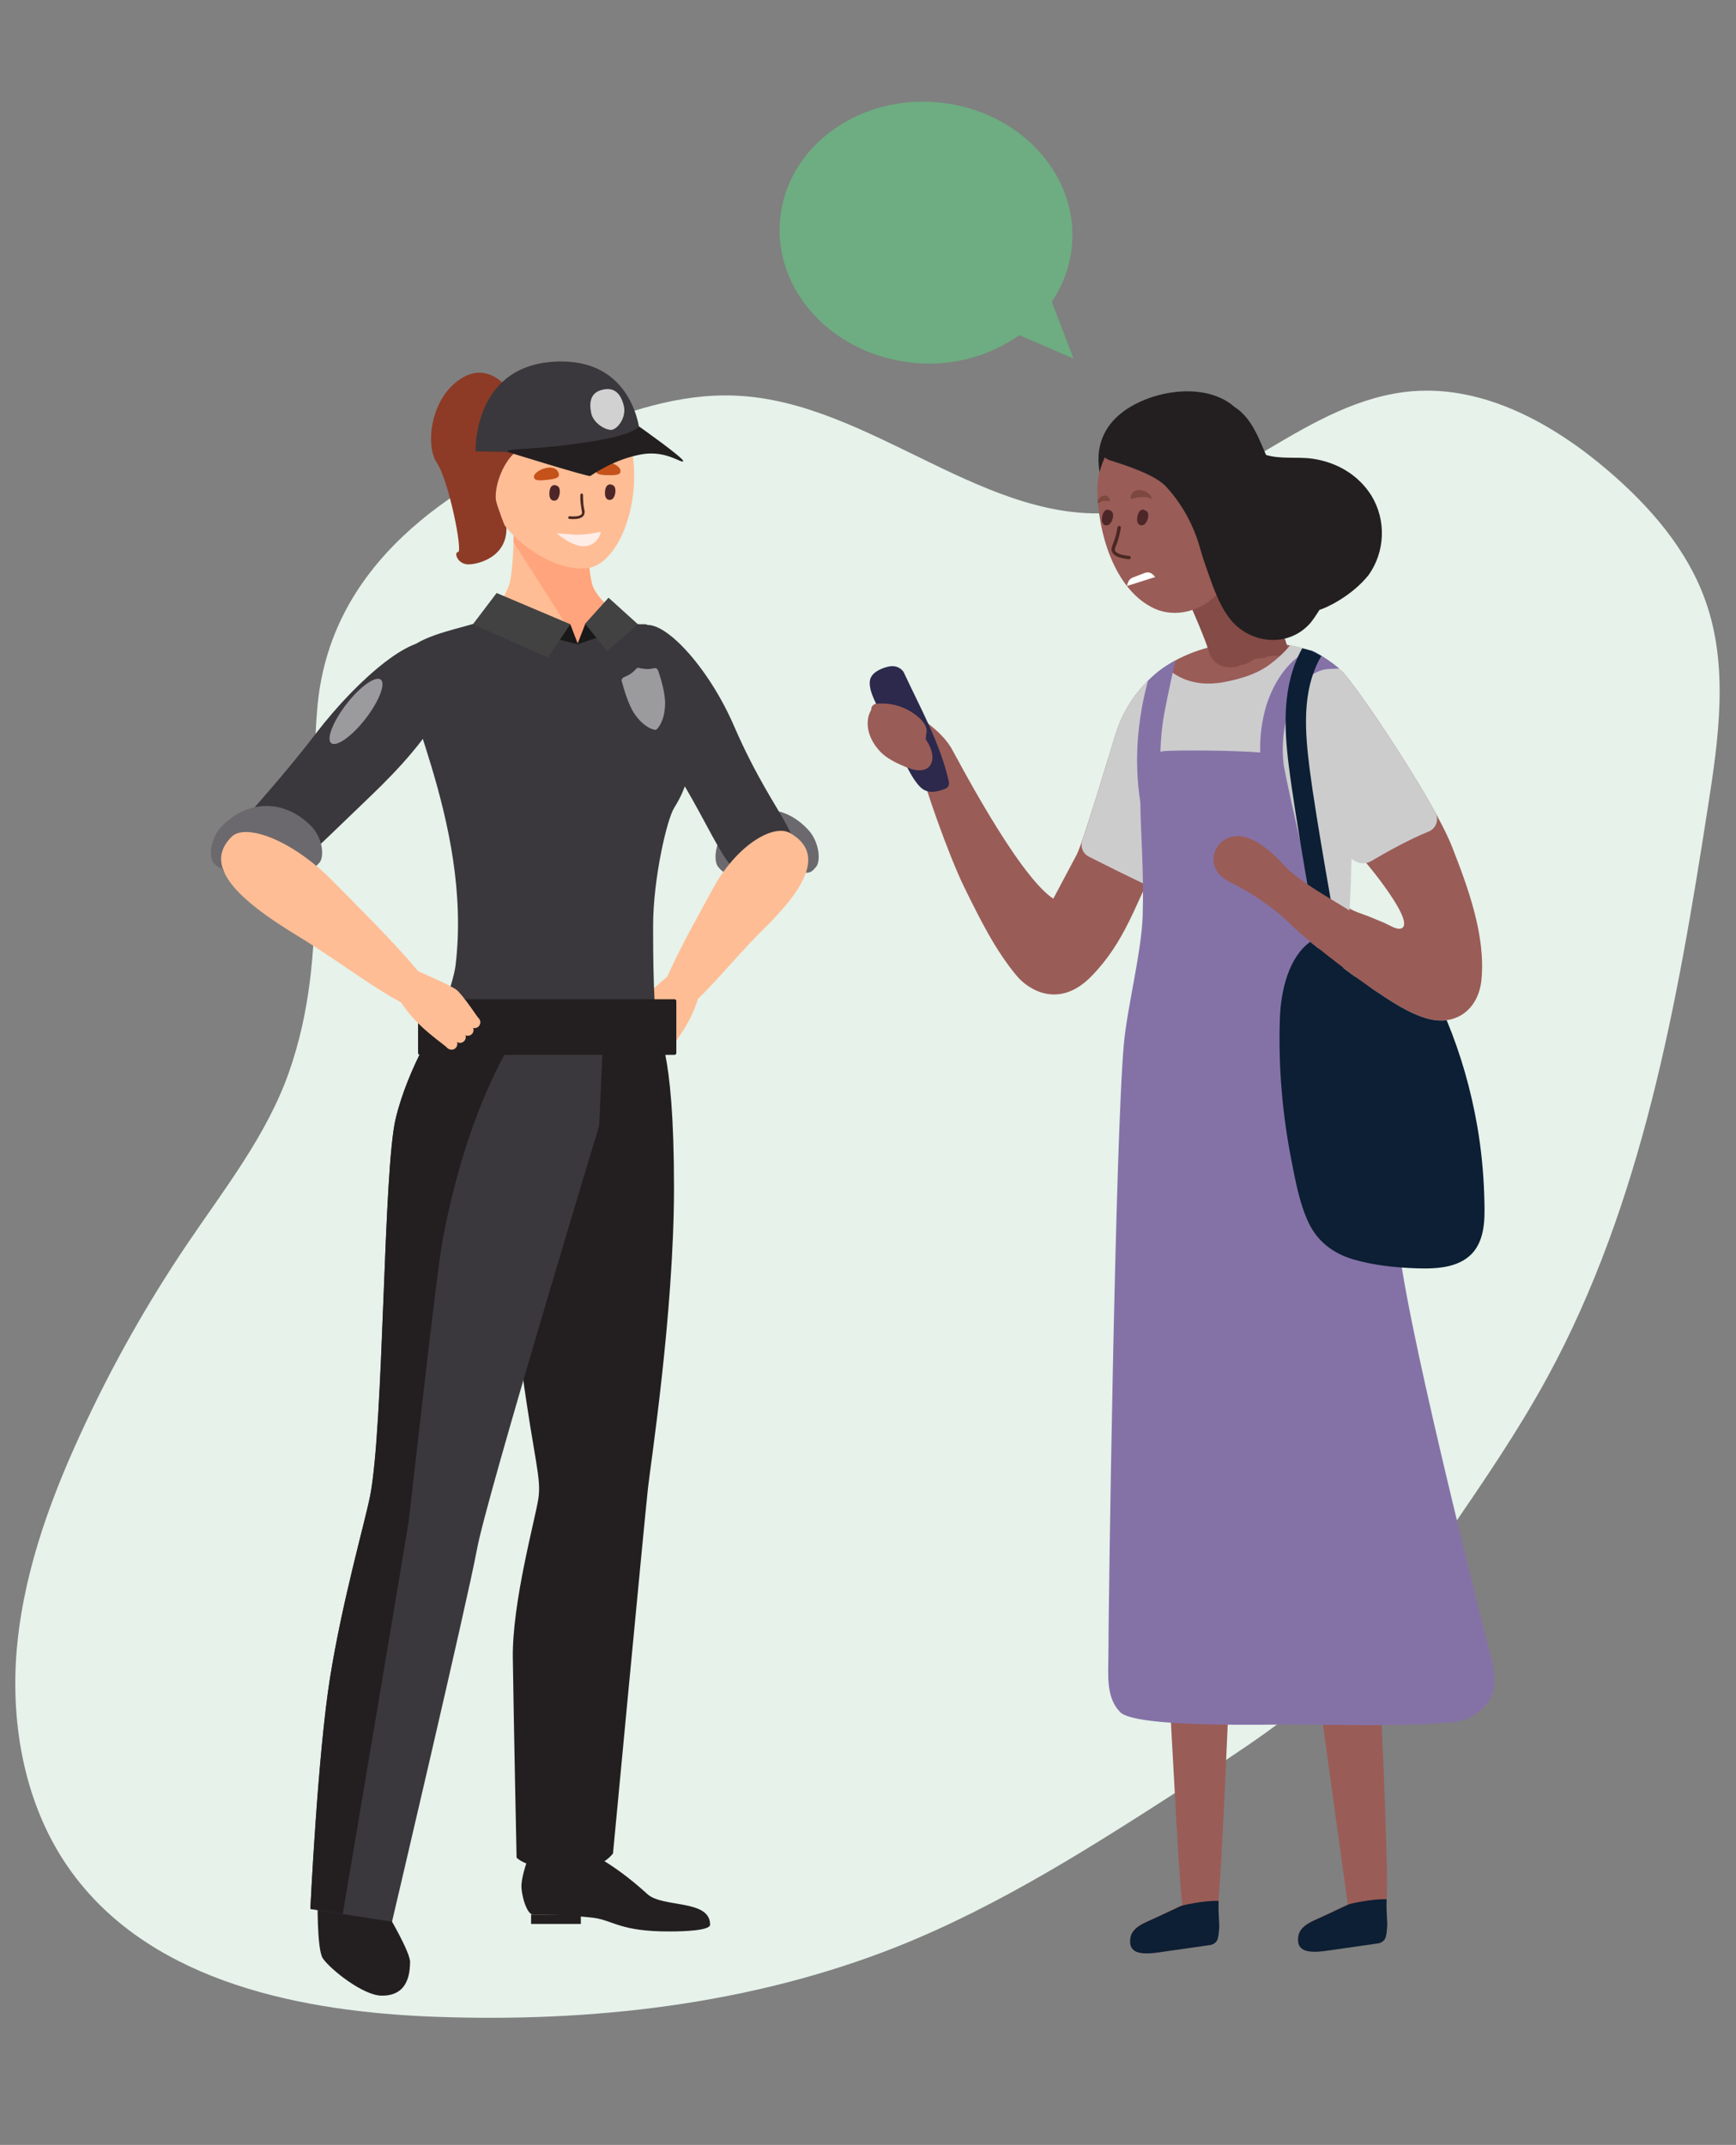 <?xml version="1.0" encoding="utf-8"?>
<!-- Generator: Adobe Illustrator 23.0.6, SVG Export Plug-In . SVG Version: 6.00 Build 0)  -->
<svg version="1.1" id="Layer_1" xmlns="http://www.w3.org/2000/svg" xmlns:xlink="http://www.w3.org/1999/xlink" x="0px" y="0px"
	 viewBox="0 0 740 914" style="enable-background:new 0 0 740 914;" xml:space="preserve">
<rect x="0" y="0" width="740" height="914" fill="#808080" stroke="none"/>
<style type="text/css">
	.st0{clip-path:url(#SVGID_2_);}
	.st1{fill:#E6F2EA;}
	.st2{fill:#6B696D;}
	.st3{fill:#FFBD95;}
	.st4{fill:#8D3B26;}
	.st5{fill:#3A383D;}
	.st6{fill:#FFA47C;}
	.st7{fill:#191919;}
	.st8{fill:#424242;}
	.st9{fill:#231F20;}
	.st10{fill:#9B9A9D;}
	.st11{fill:#9A5C57;}
	.st12{fill:#DE614B;}
	.st13{fill:#0C1F34;}
	.st14{fill:#844B47;}
	.st15{fill:#CCCCCD;}
	.st16{fill:#8472A7;}
	.st17{fill:#2C294C;}
	.st18{fill:#6DAD81;}
	.st19{fill:#FEECE7;}
	.st20{fill:#4D2728;}
	.st21{fill:#FFFFFF;}
	.st22{fill:#4A2821;}
	.st23{fill:#C4521A;}
	.st24{fill:#7D483E;}
	.st25{fill:#D1D1D1;}
</style>
<g>
	<defs>
		<rect id="SVGID_1_" width="740" height="914"/>
	</defs>
	<clipPath id="SVGID_2_">
		<use xlink:href="#SVGID_1_"  style="overflow:visible;"/>
	</clipPath>
	<g id="Get_help_from_police" class="st0">
		<path id="Path_102018" class="st1" d="M123.1,457.1c-9.4,26.6-27.2,49.2-43.1,72.7c-17.5,25.9-32.8,53.1-45.8,81.5
			C20.4,641.3,9.2,673,6.9,706c-2.2,33,5,67.6,25.3,94c34.3,44.8,96.5,57.3,153,59.4c67.1,2.5,135.1-5.2,197.3-29.9
			c44.1-17.6,84.2-43.4,124.2-69.2c22.6-14.5,45.2-29.2,64.3-47.9c17.7-17.4,31.9-38,45.9-58.5c15-21.9,30-43.7,42.7-67
			c40.4-74.2,55.4-159.3,68.4-242.8c4.6-29.4,9-60.2-1.1-88.3c-7.8-21.9-23.8-40.2-41.6-55.4c-23.3-19.9-52.6-36.1-83.1-33.7
			c-45.1,3.6-79,45.7-123.8,51.4c-57.4,7.3-106.8-47-164.7-49.5c-24.1-1.1-47.6,7-69.8,16.2c-52.9,21.9-103.8,56-108.7,117.6
			C130.9,354.7,141.2,405.8,123.1,457.1z"/>
		<path id="Path_143189" class="st2" d="M337.8,368.5c-6.4-7-15.2-7-21.6,0c-2.7,2.8-6.3,4.6-8.8,2.3l-1-1.1c-2.5-2.3-1.7-10.9,3-16
			c10.5-11.4,24.7-11.4,35.2,0c4.7,5.1,5.5,13.7,3,16l-1,1.1C344.1,373.2,340.5,371.3,337.8,368.5z"/>
		<g id="Group_19633" transform="translate(267.804 413.709)">
			<path id="Path_143190" class="st3" d="M13.3,36.3L13.3,36.3c-1.2-0.6-1.6-2.1-1-3.3l4.9-9.3c0.6-1.2,2.1-1.7,3.3-1c0,0,0,0,0,0h0
				c1.2,0.6,1.6,2.1,1,3.3l-4.9,9.3C16,36.4,14.5,36.9,13.3,36.3C13.3,36.3,13.3,36.3,13.3,36.3z"/>
			<path id="Path_143191" class="st3" d="M9.1,34.5L9.1,34.5c-1.2-0.6-1.7-2.1-1-3.3l4.9-9.3c0.6-1.2,2.1-1.7,3.3-1c0,0,0,0,0,0l0,0
				c1.2,0.6,1.6,2.1,1,3.3l-4.9,9.3C11.7,34.7,10.3,35.1,9.1,34.5C9.1,34.5,9.1,34.5,9.1,34.5z"/>
			<path id="Path_143192" class="st3" d="M5,32.6L5,32.6c-1.2-0.6-1.7-2.1-1-3.3L8.9,20c0.6-1.2,2.1-1.7,3.3-1c0,0,0,0,0,0h0
				c1.2,0.6,1.6,2.1,1,3.3l-4.9,9.3C7.7,32.7,6.2,33.2,5,32.6C5,32.6,5,32.6,5,32.6z"/>
			<path id="Path_143193" class="st3" d="M1.3,30.3L1.3,30.3c-1.2-0.6-1.7-2.1-1-3.3l4.9-9.3c0.6-1.2,2.1-1.7,3.3-1c0,0,0,0,0,0l0,0
				c1.2,0.6,1.6,2.1,1,3.3l-4.9,9.3C4,30.5,2.5,30.9,1.3,30.3z"/>
			<path id="Path_143194" class="st3" d="M19.5,0c0,0-11.8,9.9-13.7,12.7S0,28.1,0,28.1s5.8-1.5,8.2,0.3s8.4,6.9,8.4,6.9
				s6.2-8.4,8.7-13.1c2.1-3.7,3.7-7.7,4.9-11.8L19.5,0z"/>
		</g>
		<path id="Path_143195" class="st4" d="M220.3,171c0,0-9-18.1-22.9-10.2c-13.9,7.9-16.3,28.9-11.2,36.4c5.1,7.5,11.1,37.8,9.1,38
			s-0.2,5.4,4.5,5.3s18.2-3.7,15.8-18.7s2.9-25.6,2.9-25.6L220.3,171z"/>
		<path id="Path_143196" class="st5" d="M273.8,266.8c8.4-4,28.1,17.1,39.1,42.6c19.2,44.2,35.1,49.5,18.9,60.7
			c-20.1,13.8-22.2-6.9-44.1-42C270.5,300.6,256.5,275.2,273.8,266.8z"/>
		<path id="Path_143197" class="st5" d="M172.1,279.6c3.5-7.8,21.3-11.2,29.5-13.7c8.4-2.5,33.1-3.3,33.1-3.3s31.8,3.7,40.3,3.4
			c3.6-0.1,9.5,16.1,10.9,19.8c7.8,20.7,13.8,39,1.5,58.4c-3.1,4.9-9,30.2-9,50.4c0,8.4-0.1,40.7,3.1,56.8
			c-19.5,0-27.4,1.9-46.9,1.9H180c6-15.7,13.2-33.7,14.2-42C201.6,349.6,166.8,291.4,172.1,279.6z"/>
		<path id="Path_143198" class="st3" d="M216.8,249.9c2.5-6.5,2.3-31.1,2.3-31.1h31.3c0,0-0.2,24.6,2.3,31.1
			c2.5,6.5,12.5,14.4,12.5,14.4l-18.7,9.8l-37.5-11.5C208.9,262.6,214.3,256.4,216.8,249.9z"/>
		<path id="Path_143199" class="st6" d="M218.9,231c0.2-6.6,0.2-12.2,0.2-12.2h31.3c0,0-0.3,24.6,2.3,31.1
			c2.5,6.5,15.2,16.1,15.2,16.1l-21.5,8.2L218.9,231L218.9,231z"/>
		<path id="Path_143200" class="st3" d="M207.2,208.9c7.1,23.5,33.1,36.4,45.1,32.8c11.7-3.5,21.7-27.6,16.7-52
			c-4.9-24.1-23.7-35-41.5-29.6S200,185.4,207.2,208.9z"/>
		<path id="Path_143201" class="st4" d="M247.9,174.3c-1.7,7.1-7.8,12.1-22.3,15.3c-10.4,2.3-15.1,17.7-14.2,23.5
			c0.3,2.2,4.3,12.4,4.3,12.4s-25.5-18.5-9.1-49c16.3-30.5,43.2-18.2,43.7-16.1C250.8,162.5,248.8,170.9,247.9,174.3z"/>
		<path id="Path_143202" class="st4" d="M241.2,169.5c0,0,1.4,10.1,10.2,10.9c8.9,0.8,18.1,6.8,18.1,6.8s-1.6-24.1-19.2-26.8
			S241.2,169.5,241.2,169.5z"/>
		<path id="Path_143203" class="st7" d="M249.5,265.8l-3.4,8.8l17.6-6L249.5,265.8z"/>
		<path id="Path_143204" class="st7" d="M246.4,274.6l-3.3-8.6l-10.1,5.2L246.4,274.6z"/>
		<path id="Path_143205" class="st8" d="M243.1,266l-9.5,14.2L201.6,266l10.1-13.3L243.1,266z"/>
		<path id="Path_143206" class="st8" d="M271.9,266l-12.5-11.3l-10,11.1l9.4,11.6L271.9,266z"/>
		<path id="Path_143207" class="st5" d="M186,274.7c-8.2-6.6-32.8,13.7-51.3,37.8c-32.1,41.9-49.6,50-36,62.9
			c12.3,11.7,26.3-4.7,59.1-36C183.5,314.9,203,288.4,186,274.7z"/>
		<path id="Path_143208" class="st9" d="M165.4,815.9c0,0,9.5,16,9.4,20.2c-0.1,4-0.4,14.5-12.2,14.3c-7.9-0.1-21.8-11.2-25-15.9
			c-2.6-3.9-2.2-25.8-2.2-25.8L165.4,815.9z"/>
		<g id="Group_19634" transform="translate(222.292 787.75)">
			<rect id="Rectangle_16817" x="4.1" y="28.1" class="st9" width="21.2" height="4"/>
			<path id="Path_143209" class="st9" d="M5,0.2C2.2,4.1,0.3,11.7,0,15.1c-0.3,4.2,2.2,13,4.9,13c8.6-0.1,17.3,0.4,25.9,1.4
				c8.3,1.1,11.4,5.9,32.5,5.8c6.2,0,17.1-0.4,17.1-2.9c0-10.9-20.3-7.1-26.7-13C37.3,4.5,26.5,0.8,26.5,0.8S5.5-0.6,5,0.2z"/>
		</g>
		<path id="Path_143210" class="st9" d="M240.4,436.4c0,0-34,34-35.6,48.8s12.8,62.3,17.8,99.6c5.1,37.3,8.2,44.9,6.9,53.7
			s-11.3,44.5-10.9,68.3c0.4,27.7,1.6,84.8,1.6,84.8s4.8,5.5,23.9,5.4c12.3-0.1,17.2-7.2,17.2-7.2s13.3-140.9,14.9-155.6
			c1-9.5,11.1-74.8,11.1-128.1c0-62-7.4-65-7.4-72.1L240.4,436.4z"/>
		<path id="Path_143211" class="st5" d="M187.4,434.1c0,0-13.3,20.2-18.7,42.5s-5,129.8-11,161.3c-2.1,10.8-11.8,44.2-17,77
			s-8.4,98.6-8.4,98.6l34.8,5.4c0,0,32.2-136.9,36.2-158.6c3.9-21.7,52.1-180.6,52.1-180.6l2.1-45.7L187.4,434.1z"/>
		<path id="Path_143212" class="st9" d="M188.7,528.3c-2.8,14.9-13.8,115.1-14.6,120.7c-0.8,5.5-26.8,159.5-28,166.6l-13.8-2.2
			c0,0,3.1-65.8,8.4-98.6s14.8-66.2,17-77c6-28.7,5.6-139.1,11-161.3s18.7-42.5,18.7-42.5l36.7,1.1
			C224.2,435.2,201.1,462.7,188.7,528.3z"/>
		<path id="Path_143213" class="st3" d="M336.8,355c-7.2-4.1-22.8,5.2-32.8,23.5c-11.5,21.1-28.7,51.1-22.1,54.5
			c9,4.7,26-19.8,43.6-37.1C343.3,378.4,351.8,363.6,336.8,355z"/>
		<path id="Path_144157" class="st9" d="M179,425.8h108.5c0.4,0,0.8,0.3,0.8,0.8c0,0,0,0,0,0v22.1c0,0.4-0.3,0.8-0.8,0.8l0,0H179
			c-0.4,0-0.8-0.3-0.8-0.8v-22.1C178.2,426.2,178.6,425.8,179,425.8z"/>
		<path id="Path_143217" class="st10" d="M280.6,285.9c-0.3-0.8-0.9-1.3-1.5-1.2c-1,0.2-2,0.4-3,0.4c-1.3,0-2.6-0.2-3.9-0.5
			c-0.3-0.1-0.6,0-0.8,0.2c-0.9,1-1.9,1.9-3,2.6c-0.9,0.5-1.8,0.9-2.7,1.3c-0.6,0.4-0.9,1.1-0.6,1.8c0.8,3,2.8,9.9,5.3,13.6
			c4,5.8,7.8,6.8,8.9,6.9c0.2,0,0.4,0,0.6-0.2c0.8-0.8,3.4-3.6,3.6-10.7C283.7,295.7,281.6,288.8,280.6,285.9z"/>
		<path id="Path_143218" class="st10" d="M147.7,300c-5.8,7.5-8.7,15-6.5,16.7s8.8-2.9,14.6-10.4s8.7-15,6.5-16.7
			C160.1,287.9,153.5,292.5,147.7,300z"/>
		<path id="Path_143219" class="st2" d="M125.4,366.8c-6.9-7-16.4-7-23.4,0c-2.9,2.8-6.8,4.6-9.5,2.3l-1.1-1.1
			c-2.7-2.3-1.8-10.9,3.2-16c11.3-11.4,26.7-11.4,38,0c5.1,5.1,5.9,13.7,3.2,16l-1.1,1.1C132.2,371.4,128.3,369.5,125.4,366.8z"/>
		<path id="Path_143220" class="st3" d="M98.7,356.6c5.9-5.9,25.7,1.1,43.2,18.9c20.2,20.5,49.6,49.3,44.1,54.3
			c-7.5,6.8-34.8-16.3-59.8-31.4C100.9,383,86.4,368.8,98.7,356.6z"/>
		<g id="Group_19636" transform="translate(170.507 413.701)">
			<path id="Path_143221" class="st3" d="M23.7,32.9L23.7,32.9c1-1,1-2.5,0-3.5L16.4,22c-0.9-1-2.5-1-3.5,0l0,0c-0.9,1-1,2.5,0,3.5
				l7.3,7.4C21.2,33.8,22.7,33.9,23.7,32.9z"/>
			<path id="Path_143222" class="st3" d="M27.3,30L27.3,30c1-1,1-2.5,0-3.5L20,19.1c-0.9-1-2.5-1-3.5,0l0,0c-0.9,1-1,2.5,0,3.5
				l7.3,7.4C24.8,30.9,26.3,31,27.3,30z"/>
			<path id="Path_143223" class="st3" d="M30.6,27L30.6,27c1-1,1-2.5,0-3.5l-7.3-7.4c-0.9-1-2.5-1-3.4,0c0,0,0,0,0,0l0,0
				c-1,0.9-1,2.5,0,3.5l7.3,7.4C28.1,27.9,29.6,27.9,30.6,27z"/>
			<path id="Path_143224" class="st3" d="M33.5,23.7L33.5,23.7c1-1,1-2.5,0-3.5l-7.3-7.5c-1-1-2.5-1-3.5,0l0,0c-0.9,1-1,2.5,0,3.4
				l7.3,7.4C30.9,24.7,32.5,24.7,33.5,23.7C33.5,23.7,33.5,23.7,33.5,23.7z"/>
			<path id="Path_143225" class="st3" d="M7.3,0c0,0,14.2,6.1,16.8,8.1s10,13.1,10,13.1s-5.9,0.2-7.8,2.6s-6,9-6,9s-8.4-6.2-12.1-10
				c-3.1-3-5.8-6.3-8.1-9.9L7.3,0z"/>
		</g>
		<g id="Group_19645" transform="translate(140.929 138.411)">
			<g id="Group_19640" transform="translate(228.947 28.356)">
				<path id="Path_143274" class="st11" d="M0,140.9c0.2-5.2,3.8-9.5,9.3-9.1c5.2,0.5,10.1,5,14.1,8c4.6,3.4,8.9,6.9,12,11.8
					c1.7,2.7,28.2,54.3,43.7,64.6c0.2-0.4,0.5-0.9,0.7-1.3c4-7.5,5.3-10,9.3-17.5c2.7-5.1,15.3-47.3,16.4-50.8
					c4.2-14.2,14-26.1,27.3-32.8c11.3-5.6,23.4-7.5,35.6-7.1c16.4,1.4,22.9,4.8,23.4,5.4c3.8,2,7.3,4.4,10.4,7.3
					c5.3,4.9,38.7,53.9,46.9,74.7c6.8,17.4,14.4,37.9,12.5,56.8c-1.2,11.8-10.1,19.5-22.2,16.6c-8.5-2.1-16.8-7.9-24-12.7
					c-17.9-11.9-33.6-26.8-46.5-44.1c-9.1-1.2-18.3-2-27.6-2.1c-4-0.1-8,0-11.9,0.1c-1.6,0-4.6-7.9-6.3-7.8
					c-9.1,18-13.5,33.7-27.6,48.2c-14.3,14.8-27.5,5.2-31.7,0.3c-9.4-11.1-16.2-25-22.6-38c-6.9-14-18.1-46.4-17.5-47.6
					c-0.1-0.1-0.1-0.1-0.2-0.2c-1.3-0.8-2.7-1.6-4.1-2.2c-4.9-2.1-9.9-3.8-13.8-7.6C2.2,150.3-0.2,145.8,0,140.9z M201.9,213.4
					c0.3,2.2,0.4,4.3,2.1,5.9c2.5,2.3,7.1,3.4,10.2,4.7c1.9,0.8,3.8,1.6,5.8,2.4c1.7,0.7,4.9,2.8,6.8,2.6c8.4-1-14.1-28.1-16.6-30.7
					c-0.9-0.9-2.3,0.4-1.6,1.4c-0.2-0.1-0.3-0.3-0.5-0.4c-0.2-0.2-0.3-0.3-0.5-0.5c-0.2-0.2-0.4-0.3-0.6-0.3c-1.5-1.1-3.2-2-4.9-2.8
					c-0.6-0.2-1.2,0.2-1.3,0.8c0,0.1,0,0.2,0,0.3C200.7,202.4,201.1,207.9,201.9,213.4z"/>
				<path id="Path_143275" class="st12" d="M148.7,643.3c0-0.8-9.5-1.3-11.9,0.2c-2.7,1.7-5.1,2.6-14.5,7.1c-4,1.9-9.9,3.7-10.3,8.8
					c-0.4,4.3,1.4,7.4,12.2,5.7c3.4-0.5,18.4-2.6,20.3-2.9c1.8-0.3,3.3-1.6,3.9-3.3C148.9,657.9,148.4,650.1,148.7,643.3z"/>
				<g id="Group_19639" transform="translate(171.979 386.889)">
					<path id="Path_143276" class="st12" d="M46.1,5.7C47-0.4,58.4,15,46.1,5.7z"/>
					<path id="Path_143277" class="st12" d="M42.1,2.5c1.6,1.3,2.9,2.4,4,3.2c0,0.1,0,0.2,0,0.3c-0.1,0.6-0.1,1.3-0.2,1.9
						c-1.6-0.5-3.3-0.4-4.8,0.3C41.2,4.1,41.6,2,42.1,2.5z"/>
					<path id="Path_143278" class="st11" d="M0,7.5c-0.5-6.1,13.7-7.4,16.6-3.7c1.6-5.1,8.9-4.9,10.9-0.1c2.7-1.1,6.2-0.3,7.6,2.4
						C37,6.3,38.8,7.4,40,8.9c0.3-0.3,0.7-0.5,1.1-0.7c-1.5,36.4,9.9,230.8,8.1,247c-0.3,6.8,0.6,10.3,0.1,13.3
						c0,0.2-0.2,3.4-1.1,4.4c-1.4,1.5-2.3,1.4-4.2,1.7s-16.9,2.4-20.3,2.9c-10.8,1.6-12.6-1.4-12.2-5.7c0.5-5.1,6.3-6.9,10.3-8.8
						c5.7-2.7,8.8-4.1,10.9-5.1C32.6,257.7,2.7,43.5,0,7.5z"/>
				</g>
				<path id="Path_143279" class="st11" d="M159.7,380.6c-0.4-1.4-13,7.9-13.7,15.5c-0.1,0.6-0.1,1.3-0.2,1.9c-2-0.7-4.2-0.3-5.9,1
					c-1.2-1.6-2.9-2.6-4.9-2.9c-1.4-2.7-4.9-3.4-7.6-2.4c-2-4.8-9.3-5-10.9,0.1c-3-3.7,3.1-3.5,3.6,2.6
					c2.7,36.1,12.2,244.2,14.1,248.5c3.2,7.1,14.1,5.6,14.3,1.7c0.4-1.1,0.7-2.2,1-3.3C151.6,625.4,161.4,387.3,159.7,380.6z"/>
				<path id="Path_143280" class="st13" d="M221.2,642.6c-0.3,6.5,0.6,9.9,0.1,12.9c0,0.2-0.2,3.4-1.1,4.4c-1.4,1.5-2.3,1.4-4.2,1.7
					s-16.9,2.4-20.3,2.9c-10.8,1.6-12.6-1.4-12.2-5.7c0.5-5.1,6.3-6.9,10.3-8.8c5.7-2.7,8.8-4.1,10.9-5.1
					C204.6,644.6,215.6,642.2,221.2,642.6z"/>
				<path id="Path_143281" class="st13" d="M149.6,643.3c-0.3,6.5,0.6,9.9,0.1,12.9c0,0.2-0.2,3.4-1.1,4.4c-1.4,1.5-2.3,1.4-4.2,1.7
					s-16.9,2.4-20.3,2.9c-10.8,1.6-12.6-1.4-12.2-5.7c0.5-5.1,6.3-6.9,10.3-8.8c5.7-2.7,8.8-4.1,10.9-5.1
					C133,645.3,144,642.9,149.6,643.3z"/>
				<path id="Path_143282" class="st14" d="M139.1,70.6c3.5-2.1,9-1.6,11.9,1.5c0.2,0.1,0.4,0.1,0.6,0.2c13-4.2,24,24.7,27.9,38.6
					c1.3,4.6-4.8,0.4-9,2.2c-1.5,0.6-3.1,0.9-4.8,0.7c-0.5,0.2-1,0.4-1.5,0.6c-1.5,1.2-3.2,2-5.1,2.2c-4.9,2.3-11.7,1-13.7-5.8
					c-1.4-5.1-8.3-20.7-8.3-20.7c-0.6-1-1-2.1-1.2-3.3c-1-1.7-1.3-3.6-1.1-5.5C133.9,77.2,135.1,72.9,139.1,70.6z"/>
				<path id="Path_143283" class="st9" d="M109.1,8.5c11.9-8.7,33-12.3,45.6-3.2c4.2,3.1,6.3,8.4,3.5,13.3c-2.4,4.2-9,6.6-13.3,3.5
					c-6.7-4.9-18.6-2.4-24.9,2.3c-2.8,2.1-2.5,4.8-1.8,8c1.2,5.8,2.9,11.5,4.3,17.2c3.1,12.1-15.6,17.3-18.7,5.2
					c-2-8-5-16.4-5.4-24.7C98,21.1,102,13.7,109.1,8.5z"/>
				<path id="Path_143284" class="st11" d="M97.9,41.8c-0.1-20,22.9-43.8,41-25.9c2.2,2.2,4,4.8,5.3,7.6c2.2,1.2,4.1,3,5.3,5.2
					c5.4,9.4,7.9,21.4,8.2,32.2c0.3,9.4-2.5,19.1-9.1,25.9c-6.7,6.8-17.4,9.8-26.3,5.8C104.9,84.6,98,59.6,97.9,41.8z"/>
				<path id="Path_143285" class="st9" d="M108,12.2c8-4.7,17.9-7.3,27.2-5.6c1.7,0.3,3.3,0.9,4.8,1.6C141.8,4.6,146,2.8,150,4
					c11.9,2.9,15.5,13.2,19.8,23.1c6.1,1.9,13.6,0.7,19.8,1.6c10.3,1.5,19.5,6.8,25.1,15.7c6.4,10.5,5.9,23.9-1.2,33.9
					c-7.5,9.3-18.6,14.2-20.9,14.8c-1.2,1.9-2.4,3.7-3.8,5.5c-9.6,11.1-26.5,9-34.8-2.2c-4.7-6.3-7.2-14.3-9.8-21.6
					c-0.9-2.5-1.7-5-2.4-7.5c-2.7-10-7.7-19.2-14.7-26.8c-4.7-5-17.1-9-23.8-11.1C95.8,26.9,101,16.4,108,12.2z"/>
				<path id="Path_143286" class="st15" d="M105.5,146.6c3.5-11.9,11-22.3,21.3-29.3c5.1,4.8,13.2,9.2,26.6,6.3
					c6.2-1.3,11.8-3.1,16.7-6.3c3.7-2.6,7.1-5.6,10-9.1c7.9,1.5,11.3,3.3,11.6,3.8c3.8,2,7.3,4.4,10.4,7.3
					c4.3,4,27.1,36.9,39.9,60.3c1.5,2.7,0.5,6.2-2.3,7.7c-0.2,0.1-0.4,0.2-0.6,0.3c-8.1,3.2-18.6,9.1-24.5,12.6
					c-2.3,1.3-5.1,1.2-7.3-0.3c-0.4-0.2-0.7-0.5-1.1-0.6c-0.2,9.7-0.8,29-2.2,32.2c-2.9,6.6-9.8-16.4-15.4-20.3
					c-6.8-4.8-5.7-13.3-7.7-20.5c-2.3-8.2-7.6-15.2-9.7-23.6c-0.2-0.9-0.3-1.7-0.1-2.6c-0.8-3.3,0.9-6.6,4-7.9
					c-0.2-0.4-0.4-0.8-0.6-1.2c-6.2,2.5-12.6,4.4-19.2,5.9c-2.1,3.7-6.4,5.6-10.5,4.5c-2.8-0.7-5.7-1.4-8.6-2
					c-1.3,0.1-2.6,0.1-3.9,0.1l0.1,0.1c4.3,4.6,2.8,12.1-1.8,15.3c0.3,0.4,0.6,0.8,0.9,1.1c1.9,2.5,1.7,6.3,0.3,9.2c1,1,2,2,3,3.1
					c2.5,2.7,3.3,6.6,2,10.1c0.2,2-0.2,4.1-1.2,5.8l0,0c-2.1,0-4.1,0.1-6.2,0.1c-1.6,0-4.6-7.9-6.3-7.8c-1.5,2.9-3,6.1-4.5,9.4
					c-8.1-3.9-16.2-7.9-24.3-12c-2.6-1.3-3.8-4.3-2.8-7C96.1,178.1,104.6,149.4,105.5,146.6z"/>
				<path id="Path_143287" class="st16" d="M102.6,538.4c0-20,2.9-219.8,6.6-260.4c1.4-15.3,7.5-39.1,8-54.3
					c0.6-18.7-0.8-34.2-1-48.6c-1.4-9.1-1.7-18.3-1-27.5c0.5-5.8,1.3-11.6,2.6-17.4c0.2-1,0.8-3.5,1.6-6.7c0.1-0.3,0.2-0.3,0.2-0.3
					c1.9-1.9,4-3.7,6.2-5.3c1.8-1.2,3.6-2.3,5.5-3.3c0,0-0.1,0.5-0.2,0.7c-2.4,9.9-4.8,22.4-5,23.7c-0.7,4.6-1.2,9.3-1.3,14
					c0,0.2,0,0.4,0,0.6c0.4-0.1,0.9-0.2,1.3-0.3c6.9-0.5,30.8-0.3,41.2,0.6c-0.2-6.8,0.7-13.5,2.6-20c2.9-9.2,8.9-19.2,17.8-23.3
					c0.2-0.1,0.4-0.2,0.7-0.3c0.8-0.3,5,2.2,8,4.3c2.6,1.8,4.6,3.5,4.6,3.5s-2.1,0.1-4.2,0.2c-11,0.4-16.8,13.8-18.7,22.8
					c-1.2,5.9-1.5,11.9-0.8,17.9c1.4,8.8,16.1,75.3,22.2,84.9c5.7,9,11.9,22.4,14.3,35.9c7.8,44.2,11.5,75.7,12.9,86.8
					c5.2,40.9,37,165,39.1,173.4c1.5,6.2,5.2,18.9-11.3,26.1c-4.5,2-35.8,2.3-41.3,2.3l-30.8-0.3c-10.3-0.1-68.8,1.6-74.9-5.4
					C101.4,556.4,102.6,546.5,102.6,538.4z"/>
				<path id="Path_143288" class="st13" d="M193.4,112.8c0,0-0.2,0.3-0.3,0.4c-8.2,14.5-6.7,31.9-4.7,47.9
					c2.5,19.6,10.9,67.2,14.7,86.6c1.1,5.5-7.3,7.8-8.4,2.3c-4.1-20.7-12.6-69.5-15.2-90.4c-2.1-16.7-2.8-34.5,5.5-49.7
					c0.1-0.1,0.2-0.4,0.2-0.4c1.5,0.3,3,0.7,4.4,1.3C190.6,111.2,193.4,112.8,193.4,112.8z"/>
				<path id="Path_143289" class="st13" d="M188.6,234.6c8.7,7.1,19.3,15.1,19.6,15.1l0,0c2.4,1.7,4.8,3.4,7.2,5.1
					c7.2,4.8,15.5,10.6,24,12.7c2.4,0.6,4.9,0.8,7.4,0.5c6,14.4,10.3,29.5,13,44.9c1.7,9.8,2.7,19.8,3,29.7
					c0.2,7.8,0.8,16.9-4.1,23.5c-5.7,7.5-16.2,7.9-24.9,7.6c-8.8-0.3-18.3-1.3-26.8-3.8c-8.5-2.5-15.3-7.6-19.1-15.7
					c-3.8-8.1-5.5-17.4-7.2-26.1c-4-20.1-5.7-40.6-5-61C176.1,255.5,179.4,241.2,188.6,234.6z"/>
				<path id="Path_143290" class="st11" d="M151.5,191.5c11.3-8.1,26.2,11,28.2,12.7c11.6,9.9,25.9,15.7,37.6,25.6
					c2.7,2.3,2.2,5.9,0.3,8.3c3.3,3,1.3,7.9-2,9.8c-1.8,1.8-4.9,3.2-7.4,1.7c-0.4-0.1-23.4-17.3-29.2-23.8c-6.6-6-14-11.1-21.9-15.3
					c-3.6-1.9-7.5-3.5-9-7.6C146.4,198.8,147.9,194.1,151.5,191.5z"/>
				<path id="Path_143291" class="st17" d="M0.9,123.6c0.3-3.5,4.3-5.4,7.5-6.2c4.1-1.1,6.4,1.2,7,2.4c7,15.1,15.6,30.3,19.2,46.6
					c0.3,1.3-0.4,2.6-1.7,3c-3.6,1.4-7.5,2.2-10.5-0.8c-3.7-3.7-6.1-9.7-8.5-14.3c-2.9-5.4-5.5-10.9-8-16.5
					C4,133.6,0.5,128.2,0.9,123.6z"/>
				<path id="Path_143292" class="st11" d="M1.5,139l0-3.5c0-1.3,1.1-2.4,2.4-2.4c5.8-0.5,11.6,1.1,16.3,4.6
					c2.1,1.6,4.5,3.7,4.9,6.4c0.2,1.2-0.3,2.2-0.3,3.4c0,0.3,0,0.6,0,0.9c2,2.8,3.9,7.4,2,10.7c-1.7,2.9-5.5,2.7-8.3,1.8
					c-7.7-2.6-13.4-10.8-16.4-18c-0.3-0.7-0.2-1.5,0.4-2C1.9,140.6,1.5,139.9,1.5,139z"/>
			</g>
			<g id="Group_19644" transform="translate(191.396 -95)">
				<g id="Group_19641">
					<path id="Path_143293" class="st18" d="M125.3,109.4L116,85.2c4.8-7.1,7.8-15.3,8.6-23.9c2.8-30.6-22.8-58-57.2-61.1
						S3,19.5,0.2,50.1s22.8,58,57.2,61.1c15.8,1.6,31.7-2.6,44.8-11.8L125.3,109.4z"/>
				</g>
			</g>
		</g>
		<path id="Path_133998" class="st19" d="M256.1,226.6c0,0-7,1.6-11.9,1.2c-4.9-0.4-6.9-0.6-6.9-0.6s7.2,6.5,12.6,5.5
			C253.1,232.2,255.6,229.7,256.1,226.6z"/>
		<path id="Path_133989" class="st20" d="M238.1,207.5c-0.3-0.3-0.6-0.6-1-0.6c-0.2-0.1-0.4-0.2-0.6-0.2c-2.2,0-2.4,2.7-2.3,4.3
			c0,0.8,0.4,1.6,1,2.1c0.8,0.4,1.8,0.3,2.4-0.3C238.6,211.6,239.1,208.7,238.1,207.5z"/>
		<path id="Path_133990" class="st20" d="M261.8,207.2c-0.3-0.3-0.6-0.6-1-0.6c-0.2-0.1-0.4-0.2-0.6-0.2c-2.2,0-2.4,2.7-2.3,4.3
			c0,0.8,0.4,1.6,1,2.1c0.8,0.4,1.8,0.3,2.4-0.4C262.3,211.3,262.8,208.5,261.8,207.2z"/>
		<path id="Path_144153" class="st20" d="M489.1,218.2c-0.2-0.4-0.6-0.6-1-0.7c-0.2-0.1-0.4-0.2-0.6-0.3c-2.1-0.3-2.7,2.4-2.8,4.1
			c-0.1,0.8,0.2,1.6,0.8,2.2c0.7,0.5,1.7,0.5,2.4-0.1C489.2,222.3,490,219.5,489.1,218.2z"/>
		<path id="Path_144154" class="st20" d="M474.1,218.2c-0.2-0.4-0.6-0.6-1-0.7c-0.2-0.1-0.4-0.2-0.6-0.3c-2.1-0.3-2.7,2.4-2.8,4.1
			c-0.1,0.8,0.2,1.6,0.8,2.2c0.7,0.5,1.7,0.5,2.4-0.1C474.2,222.3,475,219.5,474.1,218.2z"/>
		<path id="Path_144156" class="st21" d="M488.1,244.1l-4.7,1.8c-1.9,0.5-2.7,2-3,3.8l12-3.8C491.3,244.4,490,243.5,488.1,244.1z"/>
		<path id="Path_144364" class="st22" d="M481.3,238.3c0.4,0,0.7-0.3,0.7-0.7c0-0.4-0.3-0.7-0.6-0.7c-4.5-0.4-5.8-1.5-6.1-2.3
			c-0.2-0.5,0-1,0.5-2.2c0.2-0.6,0.5-1.3,0.8-2.3c0.5-1.7,0.9-3.4,1.2-5.2c0-0.4-0.2-0.7-0.6-0.8c-0.4,0-0.7,0.2-0.8,0.5
			c-0.3,1.7-0.6,3.3-1.2,5c-0.3,0.9-0.5,1.6-0.8,2.2c-0.5,1.4-0.8,2.2-0.5,3.1C474.7,236.9,477,237.9,481.3,238.3L481.3,238.3z"/>
		<path id="Path_144360" class="st23" d="M237.9,201.1c1.1,2.3-0.4,2.9-4.8,3.4s-5.4,0-5.5-1.3C227.5,200.6,235.9,197,237.9,201.1z"
			/>
		<path id="Path_144363" class="st24" d="M473,212.6c0.8,1.7-2.3,0.6-2.9,0.8s-2.5,1.8-2.2,0.5C467.8,212,471.6,209.6,473,212.6z"/>
		<path id="Path_144361" class="st23" d="M254.1,199.3c-0.7,2.6,0.8,3.1,5.2,3.2s5.3-0.5,5.2-2C264.1,197.5,255.4,194.6,254.1,199.3
			z"/>
		<path id="Path_144362" class="st24" d="M482.1,211.3c-0.7,2.6,1,0.4,5.3,0.5s3.6,2,3.5,0.6C490.7,209.4,483.4,206.6,482.1,211.3z"
			/>
		<g id="Group_19635" transform="translate(202.725 154.032)">
			<path id="Path_143214" class="st5" d="M0,38.3C0,38.3-1.4,0,36.6,0C67.7,0,70,30.2,70,30.2c-12.7,6-26.6,8.9-40.6,8.7
				C6.3,38.4,0,38.3,0,38.3z"/>
			<path id="Path_143216" class="st25" d="M49.3,22.1c1.1,4.7,6.9,7.5,8.9,7c2.6-0.6,6.1-5.4,5-10.1s-3.6-8.2-8.9-7
				C49,13.1,48.3,17.3,49.3,22.1z"/>
			<path id="Path_143215" class="st9" d="M13.5,38.5c0,0,34.6,10.8,35.4,10.3s10.3-7.3,22.3-9.3c10.2-1.6,16.7,4.1,17.3,3
				S69.7,27.7,69.7,27.7s-1.9,3.2-17.3,5.9C24.7,38.3,13.8,36.6,13.5,38.5z"/>
		</g>
		<path id="Path_144395" class="st22" d="M244.4,221.2c-0.5,0-1.1,0-1.7-0.1c-0.3,0-0.5-0.3-0.5-0.6s0.3-0.5,0.6-0.5c0,0,0,0,0,0
			c3.7,0.3,4.8-0.4,5.2-1c0.2-0.4,0.1-0.8-0.1-1.9c-0.1-0.5-0.2-1.1-0.3-1.9c-0.2-1.4-0.3-2.9-0.2-4.3c0-0.3,0.2-0.6,0.5-0.6
			s0.6,0.2,0.6,0.5c0,0,0,0,0,0.1c0,1.4,0.1,2.8,0.2,4.1c0.1,0.8,0.2,1.4,0.3,1.9c0.3,0.8,0.3,1.8-0.1,2.6
			C248.3,220.6,246.8,221.2,244.4,221.2z"/>
	</g>
</g>
</svg>
